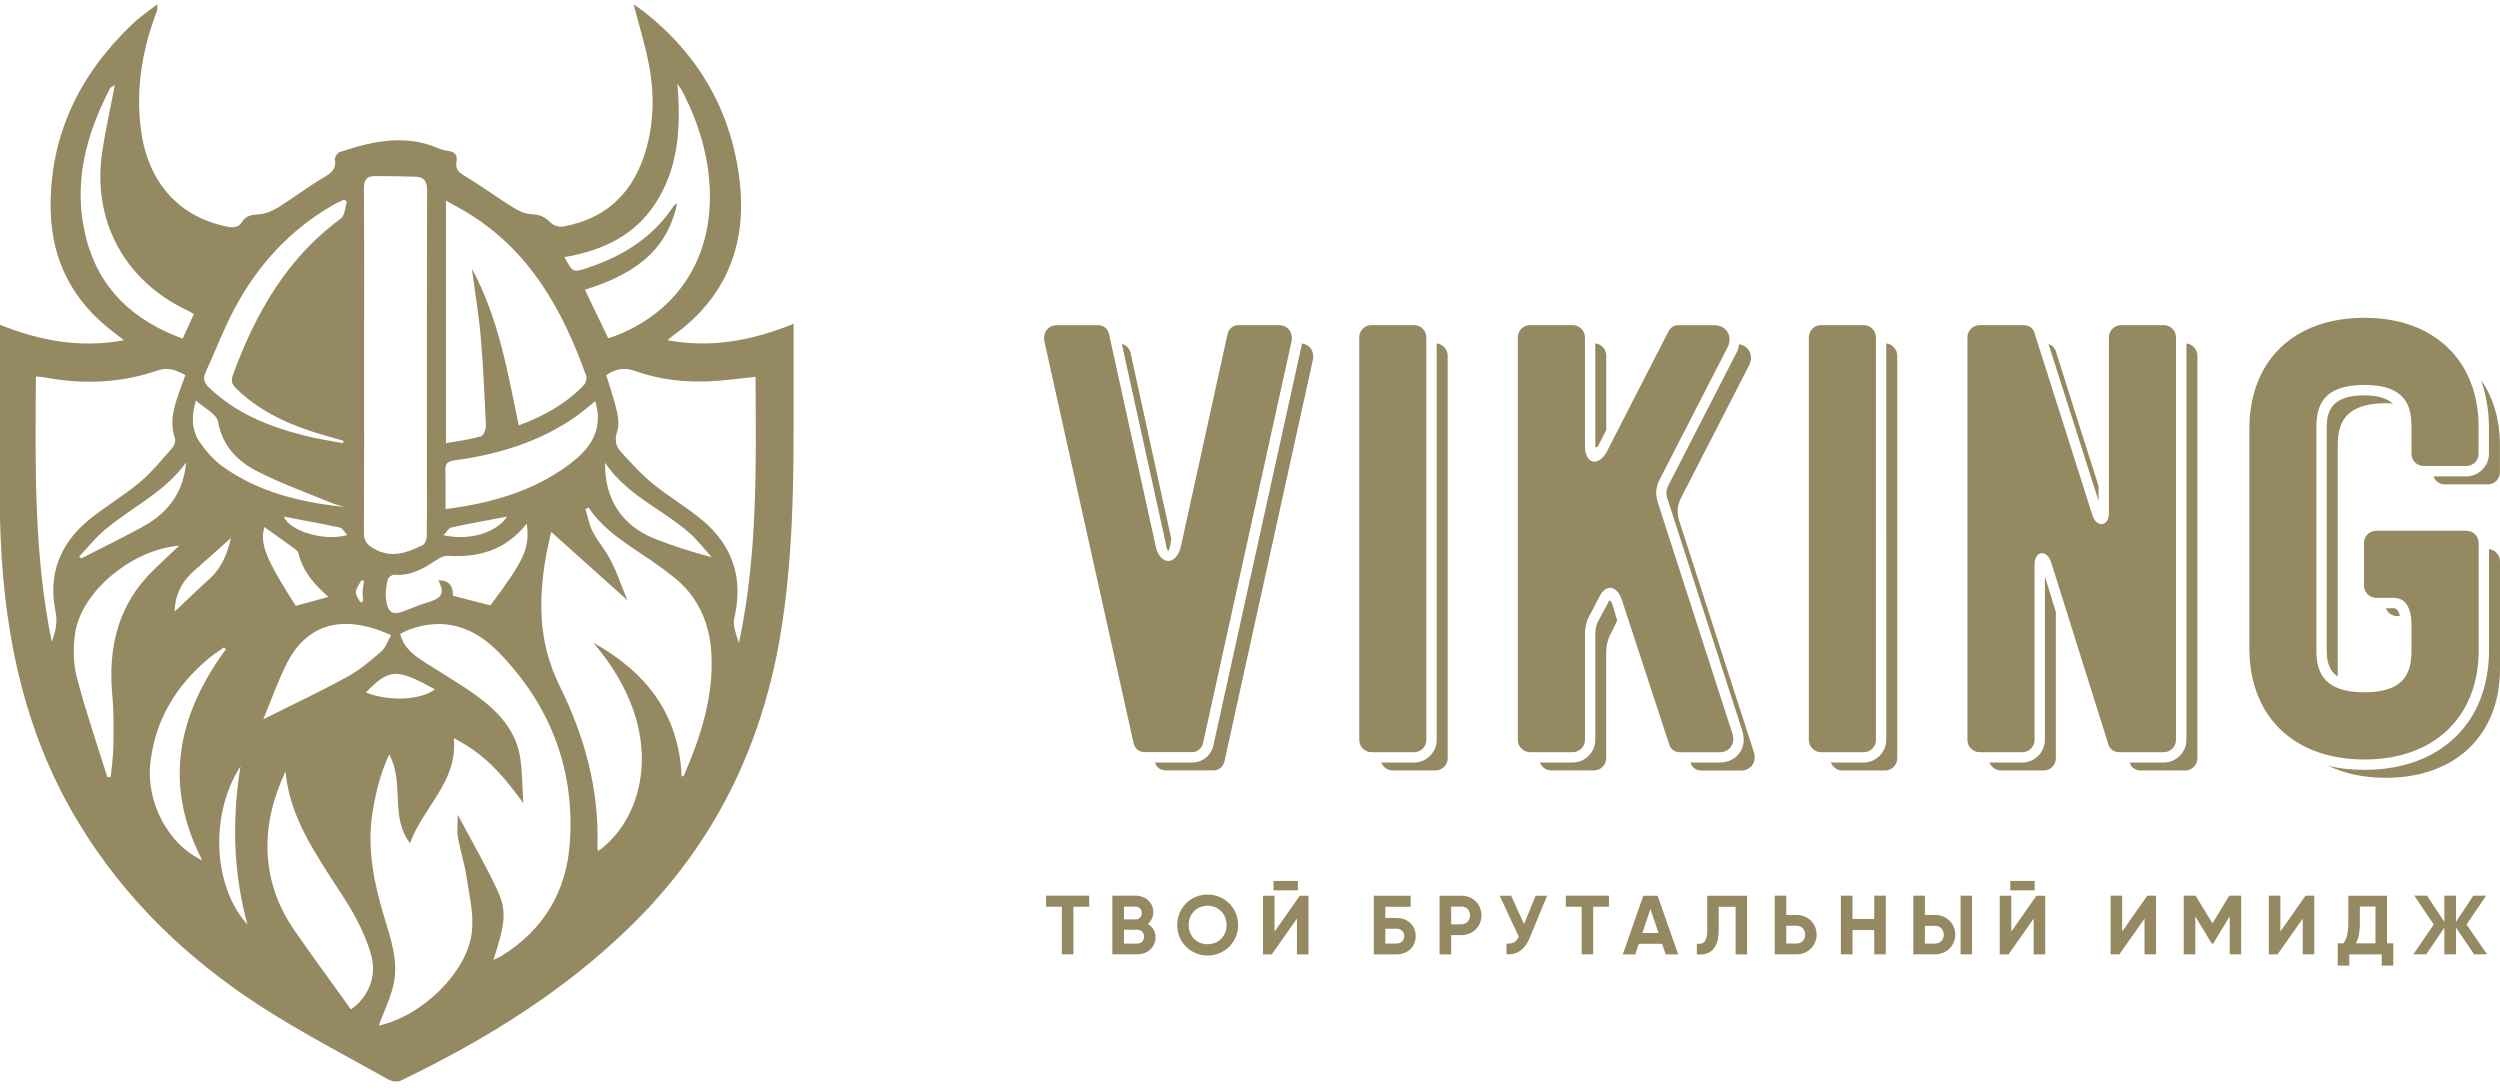 <svg version="1.1" id="Слой_1" xmlns="http://www.w3.org/2000/svg" xmlns:xlink="http://www.w3.org/1999/xlink" x="0" y="0" viewBox="0 0 3073.4 1342.1" xml:space="preserve"><defs><path id="SVGID_1_" d="M-464.5-1169.3h4000v4000h-4000z"/></defs><clipPath id="SVGID_2_"><use xlink:href="#SVGID_1_" overflow="visible"/></clipPath><path d="M975.6 527.1c.1 84-2.2 167.9-15.8 251.1-22.7 138-80.9 257.7-180.7 356.6-83.3 82.6-181.5 143.1-286.4 193.7-4 1.9-11 1-15.1-1.3-53.2-29.9-107.7-58-158.8-91.2-89.1-57.9-164.5-130.4-220.5-221.8-66-107.5-92-226.6-97.4-350.6-3.6-84.7-2.4-169.7-3.3-254.5 0-3.2.4-6.3.7-10.5 49.7 20.1 99.5 29.8 154.1 19.7-5.1-4-8.4-6.6-11.7-9.1-50.2-37.5-77-87.7-78.4-150.1-1.9-91.7 35-167.1 100.4-229.5 9.3-8.9 20.3-16.2 30.5-24.3.9 5.1-.2 8.2-1.4 11.3-17.4 46.3-25 93.7-18.5 143.2 8.4 63.8 46 106.5 105.2 118.7 7.8 1.6 14.4 1.7 19.1-5.8 4.9-7.9 12.4-8.6 21-9.3 7.9-.6 16.2-4 23-8.2 19-11.8 36.8-25.5 56-36.8 9.4-5.5 16.1-10.1 14.1-22.3-.4-2.7 3-8.2 5.8-9.1 39.7-13.2 79.7-22.4 120.7-5 3.9 1.7 8.2 3.1 12.4 3.5 8.8.8 12.1 5.3 10.6 13.7-1.7 9.3 3.4 13.1 10.8 17.5 20.2 12.2 39.3 26.2 59.4 38.7 6.5 4 14.4 7.6 21.8 7.9 9.8.3 16.8 3.1 23.5 10.3 3.2 3.5 10.6 5.8 15.4 4.9 49.8-8.8 82.9-37.7 99.2-85.4 12.7-37.2 13.7-75.4 6.5-113.5-4.7-24.7-12.3-48.8-18.8-74.1 4.3 3 8.6 5.6 12.5 8.7 68.4 53.8 108.6 124.3 118 210.4 8.5 77.7-17.6 142.3-83 188.6-1.6 1.1-2.9 2.6-5.7 5.1 54.3 10 104.2.2 154.8-20.2 0 44.6-.1 86.8 0 129M557.9 907.4c5.3 53.4-38 84.9-53.8 129.2-25.1-32.5-6.5-74-25.6-109.3-11.2 24.4-16.9 48.2-20.7 72.6-6.6 43.3 1.8 84.8 14.1 125.9 8.3 28 18.7 56.2 11.6 85.9-4.1 17.1-12.1 33.3-18 49.1 52.8-11.2 109.7-65.8 114.7-115.9 2.3-22.5-3.6-45.9-7-68.8-2.4-15.7-7.5-30.9-10.3-46.6-1.4-7.7-.2-15.9-.2-27.9 17.9 33.8 35.4 63.5 49.6 94.7 11.1 24.5 8.2 40.7-5.7 83.8 3.8-1.8 6.8-2.9 9.5-4.6 51.9-31.9 80.2-79.3 84.4-139 6.4-90.8-23.9-169.4-87.3-234.5-29.8-30.6-65.7-43.5-108.2-28.7-4.4 1.5-8.5 3.9-13 6 4.4 17.8 17.6 26.7 31 35.4 21.7 14 44.2 26.8 64.9 42.1 25.8 19 47 42.5 51.8 75.8 2.6 18 2.5 36.4 3.6 54.6-30.6-41.8-50.7-61.4-85.4-79.8M838 954.8c1.5-.9 2.7-1.2 3-1.9 20.6-47.8 36.5-96.6 33.5-149.7-2.2-38-16.4-70.1-46.7-94.1-8.4-6.7-17.1-13.1-26-19.2-28.2-19.5-58.5-36.4-78.3-66l-3.8 1.9c2.9 9.4 4.6 19.4 9 27.9 6.6 12.5 16.2 23.4 22.6 36.1 7.6 15 13 31.1 19.9 48-32.3-29-62.5-56-93.5-83.8-8.6 34.5-13.8 69.4-11.8 105.2 1.6 29.2 8.8 57.1 21.7 83.2 31.3 63.2 49.5 129.3 46.8 200.3 0 1.1.7 2.2 1.1 3.5 56.2-40.1 87.6-146.2-6-256C793.9 826 834.8 877.6 838 954.8M447.4 654.5c-.1 10.5 3.5 15.1 12.6 20.2 21.6 12.1 40.8 4.7 59.9-4.7 2.7-1.3 4.6-6.8 4.7-10.4.4-19.8.2-39.6.2-59.4 0-121.9-.2-243.7.3-365.6 0-11.6-3.7-17.1-14.6-17.4-16.6-.6-33.3-.7-49.9-.7-10.3 0-13.3 5.2-13.2 15.5.5 70.6.2 141.2.2 211.9 0 70.3.2 140.5-.2 210.6m427.7-185.9c-32.1 1.8-63.9-1.6-94.1-12.5-14-5.1-24.4-2.3-35.7 5 4.5 15.1 9.8 30 13.3 45.4 1.8 7.7 2.5 16.8.1 24.1-3.3 10-1.8 18 4.6 24.9 12.5 13.5 24.8 27.4 38.9 38.9 19.3 15.8 41.1 28.4 60.3 44.3 38.3 31.7 51.7 72.1 40.2 121.2-2.2 9.4 2.6 20.5 5.7 30.6 23.1-108.2 21.1-217.6 20.4-327.2-18.8 2-36.2 4.3-53.7 5.3m-807 282.2c-9-44.2 5.5-81.9 39.9-110.6 20.1-16.8 43.2-30 63.3-46.8 14.9-12.5 27.4-28 40.5-42.7 2.5-2.8 4.4-8.5 3.3-11.7-7.3-21.3-.6-40.7 6.4-60.3 2-5.6 4.1-11.3 6.4-17.6-11.2-5.9-20.8-10.3-34.7-5.5-45.3 15.6-91.9 17.1-138.9 8.3-2.9-.5-5.9-.6-10.2-1-.7 109.4-2.6 218.2 19.5 326 4.8-12.3 7.4-23.9 4.5-38.1m480.1-205.9c15.1-2.7 29.4-4.6 43.2-8.5 3.1-.9 6.1-9.1 5.9-13.8-1.6-36.1-3.2-72.2-6.3-108.2-2.3-26.9-6.9-53.7-10.9-84.2 33.3 62 43.9 127.2 57.6 192.8 31.3-11.7 58.4-26.7 80.3-49.9 2.3-2.5 3.7-8.1 2.6-11.2-29.3-81.9-70.3-155.3-148.1-201.6-7.3-4.3-14.7-8.3-24.3-13.7v298.3zm174.4-215.7c43.2-14.4 80.2-37.3 105.7-76.2.6-.9 1.8-1.4 4.1-2.9-13.1 62.7-58.7 88.8-113.3 106.1 9.5 19.9 18.8 39.1 28.6 59.7 4.2-1.5 8.6-2.8 12.7-4.5 72.4-29.8 113.3-92.5 112.3-172.2-.6-45.7-13.6-88.1-34.6-128.3-.9-1.7-2.2-3.3-5.4-7.7 4.4 51.1 1.8 97.8-23 140.5-25.6 44-66.7 64.1-115.9 72.4 10.6 19.2 10.6 19.2 28.8 13.1m-266 846.3c-4.2-16-11-31.7-18.8-46.3-9.7-18.2-21.4-35.3-32.6-52.6-25.4-39.6-50-79.5-54.2-128.4-16.1 34.9-25.2 70.9-21.4 109.4 3.1 31.5 14.3 60.2 32.2 86 22.7 32.8 46.3 64.9 69.6 97.3 20.8-14.2 32-39.8 25.2-65.4M92.5 777.6c-2.8 17.8-2.6 37.5 1.9 54.9 10.7 41.4 24.8 81.9 37.5 122.8 1.4-.1 2.9-.2 4.3-.4 1.1-12.6 3-25.2 3.2-37.8.2-20.6.6-41.4-1.3-61.9-5.5-59.2 6.9-112.1 50.9-154.7 10.1-9.8 20.4-19.4 31.3-29.7-57.5 4.7-119.7 55.8-127.8 106.8m606.7-206.2c21-15.6 37.8-34.4 35.6-63.3-.3-4.5-1.7-9-2.8-15-8.6 6.9-15.7 13-23.3 18.4-45 31.9-96.2 47.1-150 54.5-9 1.2-11.5 4.3-11.2 12.8.5 15.3.2 30.7.2 47.1 55.8-7.3 107.1-21.6 151.5-54.5M382 530c-33.8-11.2-65.2-26.7-91.1-51.9-5-4.9-7.5-9.1-4.7-16.8 27.7-75.6 66-143.6 132.7-192.5 5-3.6 5.2-13.7 7.6-20.8-1.2-.9-2.4-1.8-3.5-2.7-4.3 2.2-8.8 4.1-13 6.5-53.5 30.5-93.4 74.3-122 128.2-13.3 24.9-23.2 51.7-35.1 77.4-3.7 7.9-2.1 13.1 4.1 19.1 33.1 31.7 73.9 48 117.3 59 15.6 4 31.6 6.2 47.4 9.3.2-1 .4-2 .6-2.9-13.4-4-27-7.5-40.3-11.9M238.3 386.1c-3.1-1.7-5.9-3.5-8.8-4.9-77.2-36.7-116.9-111.3-103.6-196.3 4.1-26.2 9.9-52.1 15.3-80.5-3.6 2.4-5.1 2.8-5.6 3.7-30.4 58.1-46.4 118.8-29.8 184.2 16 62.9 58 101.7 118.8 124 4.9-10.6 9.1-20 13.7-30.2m312.6 297.2c-4.9-.3-10.6 2.6-14.9 5.5-15.6 10.3-31.3 19.6-51.3 17.7-2.5-.2-7.3 3.2-7.9 5.7-1.7 7.4-3.2 15.3-2.4 22.8 2.1 19.2 8.3 22.3 25.6 15 9.1-3.8 18.4-7.2 27.8-10.1 16-5 19-11.6 11-26.5 13.6-.3 18.3 7.3 18 19 15.5 4 30.6 7.9 46.1 11.8 42-56.1 48.6-70.4 44.7-100.4-26 32.4-58.9 42-96.7 39.5M426.4 832.4c15.2-8.3 28.9-19.8 42-31.2 5.7-4.9 8.3-13.4 12.4-20.4-63.5-28.7-105.8-10.5-128.8 35.9-10.6 21.3-18.5 43.9-28.3 67.5 36.2-18.1 70-34 102.7-51.8M257 809.1c-40.4 33.5-65.9 75.4-72.1 128.2-5.7 48.1 21.4 100.8 63.7 120.3-48.4-93.8-29.9-179 29.1-259.5-.8-.7-1.6-1.5-2.4-2.2-6.1 4.4-12.5 8.4-18.3 13.2m548.4-146.6c22.2 8.7 44.9 16 69.6 22.5-9.5-10.4-18.1-21.9-28.8-31-13.3-11.4-28.1-21.1-42.7-30.9-22.5-15.1-44.2-31.1-59.6-54.2-.9 44.7 21 77.7 61.5 93.6M245.7 543.7c7.7 11.1 17.1 22 28 29.8 44.5 31.8 96 44.1 149.6 49.7-5.2-1.6-10.5-2.8-15.4-4.8-30.9-12.8-62.6-24-92.2-39.3-23.9-12.4-42.3-30.8-47.6-60.6-1.7-9.5-16.9-16.7-27.3-26.2-5.7 19.6-5.4 36.6 4.9 51.4m158 190.1c-17.4-15.3-31.7-31.6-36.9-54-.5-2.1-2.9-4-4.9-5.5-12.4-9-24.9-17.8-36.9-26.4-5.7 20.5 1.4 38.9 38.6 96.9 13.6-3.7 26.3-7.2 40.1-11m-227.1-86.9c30.2-16.8 49.2-42.1 52.1-78.2-26.5 36.9-67.9 55.4-101.1 83.8-11.1 9.5-20.3 21.2-30.4 31.9.9.7 1.9 1.4 2.8 2 25.6-13.1 51.6-25.6 76.6-39.5m119 295.4c-36.9 56.3-35.2 145.7 8.6 194.3-17.7-65.1-19-128.6-8.6-194.3m154.2-91c28.5 11.3 67.3 9.6 84.8-3.8-46.9-26.1-56-25.8-84.8 3.8M257.5 711.7c15.7-14.3 22.6-32.7 26.3-50.3-14.1 12.6-29.2 26.5-44.7 39.9-15.9 13.7-24.2 30.7-24.3 50.5 14.2-13.4 28.2-27 42.7-40.1m160.2-63.2c-22.9-4.9-46-9-68.7-13.4 6.2 17 48.7 31.1 78.1 22.6-3.9-3.9-6.2-8.5-9.4-9.2m137 0c-3.1.7-5.4 5.3-9.5 9.5 32.8 7.1 65.1-3.3 78.4-23-22.8 4.4-45.9 8.5-68.9 13.5m-117.2 78.9c-.4 4.2 3.4 8.7 5.4 13.1 1.2-.4 2.4-.9 3.6-1.3-.3-4.1-.9-8.2-.7-12.2.2-4.1 1.2-8.2 1.8-12.3-1.1-.5-2.1-1-3.2-1.5-2.4 4.8-6.5 9.4-6.9 14.2m926-316.4l57 259.5c5.3 25.5 26.2 25.5 31.5 0l57-259.5c1.5-6.8 6.8-11.3 13.5-11.3h49.5c11.3 0 18 9 15.7 20.2L1479 913.4c-1.5 6.7-6.8 11.2-13.5 11.2H1407c-6.7 0-12-4.5-13.5-11.2L1284 420c-2.3-11.3 4.5-20.2 15.7-20.2h50.2c6.9-.1 12.1 4.4 13.6 11.2m26.3 22.5L1440 663c-.8 1.5-.8 3-.8 4.5-.8 5.3-2.3 9.8-3 9.8s-2.3-3-3-9l-54-245.2c5.3.6 9.1 5.1 10.6 10.4m30 503.9h45.7c12.7 0 23.2-8.3 26.2-21L1600.5 423v-.8c9.7 1.5 15.7 9.7 13.5 20.2l-108.7 493.5c-1.5 6.8-6.7 11.2-13.5 11.2h-58.5c-6.8.1-11.3-3.7-13.5-9.7m333.7-522.7v495c0 8.2-6.7 15-15 15H1686c-8.3 0-15-6.8-15-15v-495c0-8.2 6.7-15 15-15h52.5c8.2 0 15 6.8 15 15M1698 937.4h40.5c15 0 27.7-12.7 27.7-27.7V422.2c7.5.8 13.5 7.5 13.5 15v495c0 8.3-6.7 15-15 15h-52.5c-6.7 0-12-4.5-14.2-9.8m250.5-522.7v133.5c0 22.5 16.5 26.2 27 6.8l75.7-147.7c2.2-4.5 6.7-7.5 12-7.5h44.2c15 0 23.2 13.5 16.5 27l-83.2 162c-5.3 9.8-6 18.7-2.3 30l91.5 283.5c3.8 12-3.8 22.5-15.7 22.5h-48.7c-6.8 0-12-3.8-13.5-9.8l-57.7-176.2c-6-19.5-20.2-21.7-28.5-4.5l-10.5 20.2c-5.3 9-6.8 16.5-6.8 27.7v127.5c0 8.2-6.8 15-15 15H1881c-8.2 0-15-6.8-15-15v-495c0-8.2 6.7-15 15-15h52.5c8.2 0 15 6.8 15 15M1893 937.4h40.5c15 0 27.7-12.7 27.7-27.7V782.2c0-9 .8-14.2 5.3-21.7 3-6.8 8.2-14.2 11.2-21h-.8c1.5-2.3 3.8-.8 5.2 3l6 20.2-6.7 14.2c-5.3 9-6.8 16.5-6.8 27.7v127.5c0 8.3-6.8 15-15 15h-52.5c-6.6.1-11.9-4.4-14.1-9.7m81.7-408.7l-10.5 20.2c-1.5 1.5-3 1.5-3-.8v-126c7.5.8 13.5 7.5 13.5 15v91.6zm103.5 408.7h36c21 0 34.5-18 27.7-39L2050.5 615c-3-7.5-2.3-13.5 1.5-20.2l83.2-162c1.5-3 2.3-6.7 3-9.7 12 2.2 18 14.2 12 26.2l-83.2 162c-5.2 9.7-6 18.7-2.3 30l91.5 283.5c3.7 12-3.8 22.5-15.8 22.5h-48.7c-6.7-.1-12-3.9-13.5-9.9m228-522.7v495c0 8.2-6.7 15-15 15h-52.5c-8.3 0-15-6.8-15-15v-495c0-8.2 6.7-15 15-15h52.5c8.2 0 15 6.8 15 15m-55.5 522.7h40.5c15 0 27.7-12.7 27.7-27.7V422.2c7.5.8 13.5 7.5 13.5 15v495c0 8.3-6.7 15-15 15h-52.5c-6.7 0-12-4.5-14.2-9.8m250.5-527.9l71.2 224.2c5.3 15.7 20.2 13.5 20.2-3v-216c0-8.2 6.8-15 15-15h52.5c8.3 0 15 6.8 15 15v495c0 8.2-6.8 15-15 15h-54.7c-6.7 0-12-3.8-13.5-9.8l-70.5-224.2c-5.3-15.7-20.2-13.5-20.2 3v216c0 8.2-6.7 15-15 15h-52.5c-8.3 0-15-6.8-15-15v-495c0-8.2 6.7-15 15-15h54c6.7 0 12 3.8 13.5 9.8m-55.5 527.9h40.5c15 0 27.7-12.7 27.7-27.7v-201l13.5 43.5v180c0 8.3-6.7 15-15 15h-52.5c-6.7 0-12-4.5-14.2-9.8m81.7-505.4l52.5 165.7v18L2518.4 423c4.5 1.5 7.5 4.5 9 9m90.8 505.4h42c15 0 27.7-12.7 27.7-27.7V422.2c7.5.8 13.5 7.5 13.5 15v495c0 8.3-6.8 15-15 15h-54.7c-6.8 0-12-3.8-13.5-9.8m288.7-546.7c85.5 0 140.2 52.5 140.2 134.2v33c0 8.3-6.8 15-15 15h-52.5c-8.3 0-15-6.7-15-15v-33c0-25.5-6.8-51.7-57.7-51.7-51.7 0-59.2 26.2-59.2 51.7v274.5c0 25.5 7.5 51.7 59.2 51.7 51 0 57.7-26.2 57.7-51.7v-30.7c0-21.7-7.5-33.7-21.7-33.7h-21.7c-8.2 0-15-6.8-15-15v-52.5c0-8.2 6.7-15 15-15h111c8.3 0 15 6.8 15 15v132c0 81.7-54.7 134.2-140.2 134.2-87 0-140.2-52.5-141.7-133.5v-276c1.3-81 54.6-133.5 141.6-133.5m-46.5 408.7V525c0-19.5 6-39 46.5-39 18 0 28.5 4.5 35.2 10.5-3-.8-6-.8-9-.8-51.7 0-59.2 26.2-59.2 51.7v284.2c-11.3-7.4-13.5-19.4-13.5-32.2m1.5 141.8c13.5 3.7 28.5 5.2 45 5.2 93 0 153-57.7 153-147V675c7.5.8 13.5 7.5 13.5 15v132c0 81.7-54.7 134.2-140.2 134.2-27.8 0-51.1-5.3-71.3-15m71.2-193.5h9.8c3.8 0 6 3.7 7.5 9.7h-3c-6.8 0-12-3.7-14.3-9.7m58.5-162h40.5c15 0 27.7-12.8 27.7-27.7v-33c0-21-3.8-40.5-9.7-57.7 15 21 23.2 48.7 23.2 80.2v33c0 8.3-6.7 15-15 15h-52.5c-6.7 0-11.9-3.8-14.2-9.8m-1652.6 529h-19.4v58.5h-14.2v-58.5H1286v-13.6h53zm81.6 37.6c0 12.4-10 20.9-22.5 20.9h-30.6v-72.1h28.4c12.2 0 21.9 8.2 21.9 20.3 0 6.2-2.6 11-6.8 14.4 5.9 3.4 9.6 9 9.6 16.5m-38.8-37.9v15.9h14.2c4.4 0 7.7-3.4 7.7-7.9s-3.2-7.9-7.7-7.9h-14.2zm24.7 37c0-4.8-3.5-8.4-8.3-8.4h-16.4v17h16.4c4.8 0 8.3-3.6 8.3-8.6m40.7-14.2c0-21.1 16.6-37.5 37.4-37.5 20.8 0 37.5 16.4 37.5 37.5 0 21-16.7 37.5-37.5 37.5s-37.4-16.5-37.4-37.5m60.7 0c0-13.9-10.2-23.7-23.3-23.7-13.1 0-23.3 9.8-23.3 23.7 0 13.8 10.2 23.6 23.3 23.6 13.1 0 23.3-9.8 23.3-23.6m86.5-7.9l-30.9 44h-10.8v-72.1h14.2v44.1l30.9-44.1h10.8v72.1h-14.2v-44zm-28.8-46.3h29.9v11.5h-29.9V1083zm174.8 67.8c0 13.3-9.9 22.5-23.9 22.5h-27.6v-72.1h45.3v13.6h-31.1v13.7h13.4c14-.1 23.9 9.1 23.9 22.3m-14.1 0c0-6-4.4-9.1-9.8-9.1h-13.4v18.2h13.4c5.4.1 9.8-3 9.8-9.1m95-25.4c0 13.5-10.7 24.2-24.6 24.2H1784v23.7h-14.2v-72.1h26.9c13.9-.1 24.6 10.7 24.6 24.2m-14.1 0c0-6.3-4.4-10.9-10.5-10.9H1784v21.8h12.7c6 0 10.5-4.8 10.5-10.9m94.8-24.3l-21.6 52.2c-6 14.5-15.6 20.6-28.4 19.9V1160c7.9.7 12.3-2.4 15.2-8.4l-23.6-50.4h14.2l15.8 34.8 14.2-34.8h14.2zm76 13.6h-19.4v58.5h-14.2v-58.5H1925v-13.6h53zm65.3 45.6h-28.7l-4.3 13H1995l25.2-72.1h17.6l25.3 72.1h-15.4l-4.4-13zm-4.4-13.3l-9.9-29.5-9.9 29.5h19.8zm47.1 13.1c7.9 1.1 12.8-2 12.8-16.3v-42.6h49v72.1h-14.1v-58.5h-20.8v28.6c0 26-13.5 31.2-26.9 29.9v-13.2zm147.3-11.1c0 13.5-10.7 24.2-24.6 24.2h-26.9v-72.1h14.2v23.7h12.7c13.9 0 24.6 10.7 24.6 24.2m-14.1 0c0-6.2-4.4-10.9-10.5-10.9H2196v21.8h12.7c6 .1 10.5-4.6 10.5-10.9m99.1-47.9v72.1h-14.2v-29.8h-26.7v29.8h-14.3v-72.1h14.3v28.7h26.7v-28.7zm33.9 0h14.2v23.7h12.7c13.9 0 24.6 10.7 24.6 24.2s-10.7 24.2-24.6 24.2h-26.9v-72.1zm26.9 58.9c6.1 0 10.5-4.6 10.5-10.9 0-6.3-4.4-10.9-10.5-10.9h-12.7v21.8h12.7zm31.2-58.9h14.1v72.1h-14.1v-72.1zm89.8 28.2l-30.9 44h-10.8v-72.1h14.2v44.1l30.9-44.1h10.8v72.1h-14.2v-44zm-28.7-46.3h29.9v11.5h-29.9V1083zm165 46.3l-30.9 43.9h-10.8v-72.1h14.2v44.1l30.9-44.1h10.8v72.1h-14.2zm118.8 43.9h-14.1v-46.7l-20.3 33.5h-1.7l-20.3-33.4v46.6h-14.2v-72.1h14.6l20.7 34.1 20.6-34.1h14.7zm75.7-43.9l-30.9 43.9h-10.8v-72.1h14.2v44.1l30.9-44.1h10.8v72.1h-14.2zm111.3 30.4v27.4H2928v-13.8h-39.9v13.8h-14.2v-27.4h7c3.4-4.7 6-11.7 6-24.4v-34.1h47.6v58.5h7.7zm-21.9 0v-45.2h-19.2v21c0 12.4-2.3 19.6-4.9 24.2h24.1zm121.3 13.5l-22.3-32.8v32.8H3005v-32.8l-22.3 32.8h-15.8l25.1-36.7-24-35.4h15.7l21.3 32.2v-32.2h14.3v32.2l21.3-32.2h15.8l-24.1 35.4 25.2 36.7z" fill="#958961" clip-path="url(#SVGID_2_)"/></svg>